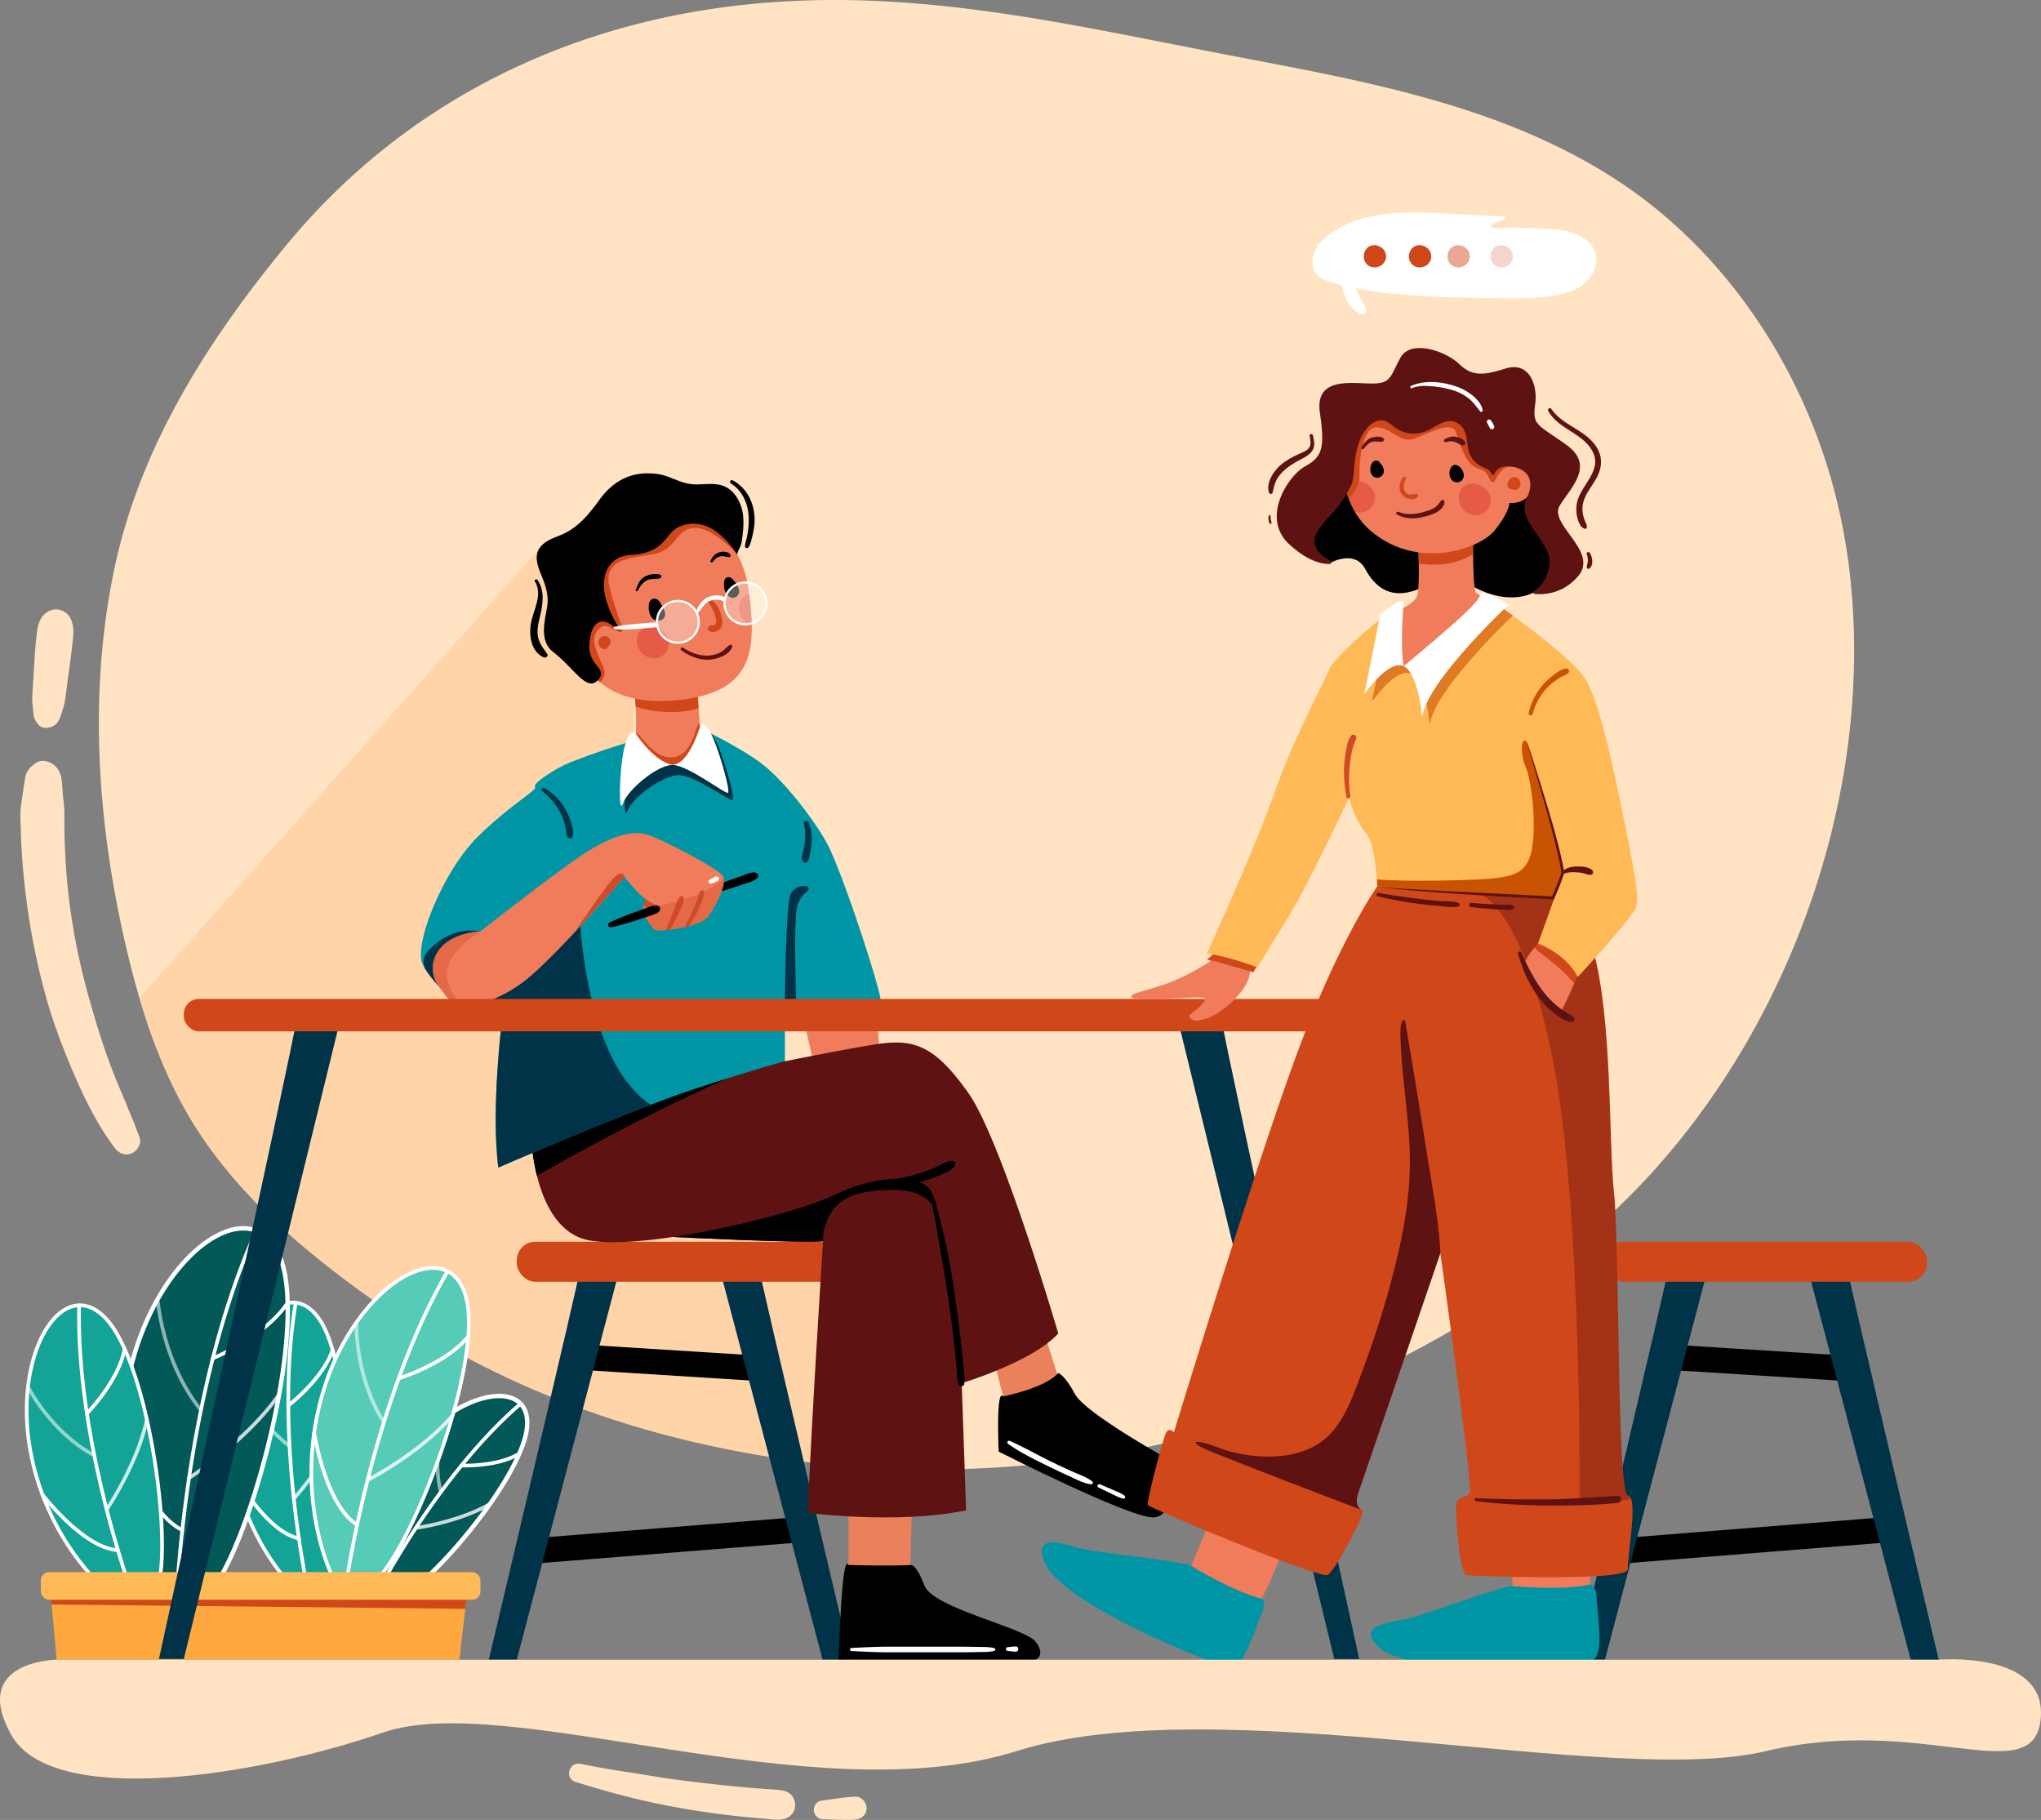 <svg xmlns="http://www.w3.org/2000/svg" viewBox="0 0 2804.06 2500"><rect x="0" y="0" width="2804.06" height="2500" fill="#808080" stroke="none"/><defs><style>.cls-1{fill:#ffe3c2;}.cls-2{opacity:0.5;}.cls-3{fill:#ffc68d;}.cls-4{fill:#13a497;}.cls-5{fill:#fff;}.cls-6{opacity:0.55;}.cls-7{opacity:0.79;}.cls-8{fill:#035958;}.cls-9{fill:#56cbb8;}.cls-10{fill:#ffa840;}.cls-11{fill:#d04719;}.cls-12{fill:#ffb957;}.cls-13{fill:#f17c5b;}.cls-14{fill:#003347;}.cls-15{fill:#eb815a;}.cls-16{fill:#5e1212;}.cls-17{fill:#0095a4;}.cls-18{opacity:0.39;}.cls-19{fill:#cf4a27;}.cls-20{opacity:0.34;}.cls-21{fill:#ce1b1b;}.cls-22{opacity:0.36;}.cls-23{opacity:0.61;}.cls-24{fill:#ca5303;}.cls-25{opacity:0.47;}.cls-26{opacity:0.23;}</style></defs><g id="Layer_2" data-name="Layer 2"><g id="_01" data-name="01"><path class="cls-1" d="M2170.87,1704.93c-271.89,223.15-624.32,331.39-973.29,311.3a1420.55,1420.55,0,0,1-148.78-16.43C840.89,1965.61,652.53,1890.44,483,1764.66c-84.43-62.63-164.35-134.34-219.13-224.08-32.16-52.72-54.9-110.43-72.37-169.8-7.33-24.88-13.73-50-19.51-75.27C133.77,1129,121.66,953.32,156.33,785.1c34.82-169,127.13-314.57,235.5-446.5,167.4-203.8,401.94-315,664.29-335.19C1272.81-13.32,1475,34.84,1685.6,75.26c181.54,34.83,369.08,66.65,528.26,167.4,157.16,99.48,266.38,266.4,309.92,446a805.4,805.4,0,0,1,16.2,87.82C2583.09,1113.84,2433.83,1489.11,2170.87,1704.93Z"/><g class="cls-2"><path class="cls-3" d="M1197.58,2016.23a1420.55,1420.55,0,0,1-148.78-16.43C840.89,1965.61,652.53,1890.44,483,1764.66c-84.43-62.63-164.35-134.34-219.13-224.08-32.16-52.72-54.9-110.43-72.37-169.8L740.29,754.42S782,777,837.42,806.51s23.92,339.31,26.92,509,101,210.75,290.18,288.33,42,325,37.14,337.85C1190.47,1944.89,1195.07,1974.42,1197.58,2016.23Z"/></g><path class="cls-1" d="M191.65,1562.16c-3.48-9-6.67-18.15-10.52-27-.76-1.76-1.51-3.53-2.27-5.29h0c-.35-.83-.7-1.67-1-2.5q-2.53-6.11-5-12.23-3.09-7.77-6.43-15.43-1.14-2.62-2.27-5.27l-.43-1-.42-1q-4.91-11.85-9.53-23.81c-12.19-31.77-22-64.16-31.26-96.87A929.61,929.61,0,0,1,100,1271.3q-2-12.24-3.75-24.52c-.13-.88-.23-1.8-.36-2.7-.16-1.24-.32-2.48-.47-3.72q-.83-6.61-1.55-13.24-2.79-25.56-4.16-51.26-1.52-28.54-1.24-57.15c.09-9.55-1.37-19.08-2.18-28.59-.41-4.76-.75-9.53-1.11-14.29-.71-9.5-2.85-18-10.33-24.43-6.85-5.84-17.4-8.71-25.56-3.3-6.74,4.47-12.16,10-14.22,18.12-1.07,4.18-1.49,8.64-2.16,12.9-1.63,10.31-3.14,20.65-4.39,31-1.06,8.74-.32,17.89-.09,26.68q.33,12.87,1,25.72a994.44,994.44,0,0,0,12.13,109.14,931.24,931.24,0,0,0,22.39,100.39c9.86,35,22.91,68.88,37.21,102.24,15.44,36,32.7,70.86,56.24,102.31,5.66,7.56,14.15,11.58,23.41,7.67C188.68,1581,195,1570.91,191.65,1562.16Z"/><path class="cls-1" d="M87.21,839.65c-9.15-4.78-19.34-2.61-26.6,4.39-5.77,5.57-8.56,14.56-9.62,22.41-2.62,19.55-3.52,39.29-4.75,59q-1,15.51-1.94,31c-.34,5.41.32,10.65.86,16,.38,3.82.57,7.72,1.32,11.49.87,4.45,3.27,7.66,6,11.17,5.92,7.6,17.69,5.32,23.93,0,4.86-4.14,6.6-10.34,8.43-16.24,1.34-4.35,3-8.73,3.85-13.22,1.76-9.41,2.63-19.09,3.94-28.58,2.8-20.26,5.74-40.49,7.78-60.85C101.73,863.05,100.41,846.55,87.21,839.65Z"/><path class="cls-4" d="M399.92,2177.27s-80-78.39-83.94-210.64,78.39-224.1,124.32-152,42,309.63,12.67,357.93S399.92,2177.27,399.92,2177.27Z"/><path class="cls-5" d="M424.56,2197.79h-.48c-14.86-.34-24.67-16.38-26.17-19-2.51-2.51-21.23-21.78-40.65-56a338.38,338.38,0,0,1-43.78-156.07c-1.28-42.77,6.52-84.89,22-118.62,14.41-31.46,34.36-53.1,54.72-59.37,19.74-6.08,38.29,2.63,52.25,24.53,20.62,32.35,33.68,103.07,34.94,189.18,1.15,78.69-7.79,147.56-22.24,171.39C445.46,2189.73,435.18,2197.79,424.56,2197.79Zm-22.45-21.72c.09.17,9.16,16.44,22.1,16.72,8.88.2,17.83-7.06,26.62-21.57,13.79-22.73,22.64-92.11,21.52-168.72-1.25-85.22-14-155-34.16-186.56-12.82-20.11-28.91-27.88-46.55-22.44-19,5.85-37.84,26.51-51.65,56.67-15.13,33-22.77,74.38-21.51,116.39a333.4,333.4,0,0,0,43,153.59c20.09,35.46,40,55.14,40.16,55.34l.26.26Z"/><path class="cls-5" d="M426.05,2202a2.52,2.52,0,0,1-2.44-1.95c-.13-.56-13-56.92-21.77-135.32-8.12-72.4-14.37-179,2-275.54a2.5,2.5,0,1,1,4.93.83c-16.28,96-10.06,202-2,274.08,8.77,78.14,21.56,134.28,21.68,134.84a2.5,2.5,0,0,1-1.87,3A2.77,2.77,0,0,1,426.05,2202Z"/><g class="cls-6"><path class="cls-5" d="M396,1987.6a2.5,2.5,0,0,1-1.52-.52C345,1949.22,324,1890,323.78,1889.39a2.5,2.5,0,0,1,4.72-1.64c.2.58,20.72,58.44,69.05,95.36a2.5,2.5,0,0,1-1.52,4.49Z"/></g><path class="cls-5" d="M396.06,1933.31a2.5,2.5,0,0,1-1.52-4.49c.47-.36,47.1-36.2,60-75.3a2.5,2.5,0,0,1,4.75,1.57c-7,21.27-23.46,41.28-36,54.32a249.35,249.35,0,0,1-25.73,23.39A2.52,2.52,0,0,1,396.06,1933.31Z"/><g class="cls-7"><path class="cls-5" d="M403.69,2061.1a2.46,2.46,0,0,1-1.69-.66,2.5,2.5,0,0,1-.15-3.53c.48-.52,47.89-52.51,68.27-107.82a2.5,2.5,0,0,1,4.69,1.73c-20.73,56.25-68.8,109-69.28,109.48A2.51,2.51,0,0,1,403.69,2061.1Z"/></g><path class="cls-5" d="M410.64,2115.74a2.73,2.73,0,0,1-.5,0c-18.94-3.84-39.69-19.72-61.67-47.22a329.5,329.5,0,0,1-27.26-40,2.5,2.5,0,1,1,4.36-2.43c.43.76,42.95,76.08,85.56,84.71a2.5,2.5,0,0,1-.49,4.95Z"/><path class="cls-8" d="M215.57,2179.4s-76-126-37.3-294.73,174.23-257.62,208.94-151.05-49,406.07-102.39,457.46S215.57,2179.4,215.57,2179.4Z"/><path class="cls-5" d="M247.38,2214.25a28.09,28.09,0,0,1-7.71-1.07c-18.76-5.37-25.9-29-26.89-32.61-2.21-3.79-20-35.16-33.28-84.47-13-48.3-24.31-124.32-4.15-212.11,12.5-54.46,36.35-105.11,67.14-142.62,28.68-34.95,61.17-55.71,89.13-57,27.15-1.21,47.91,15.93,58.44,48.28,15.57,47.8,8.81,141.65-18.1,251.07-24.58,100-58.76,184.17-85.06,209.48C272.4,2207.21,259.14,2214.25,247.38,2214.25Zm-28.9-35.58c.1.38,6.32,24,22.86,28.75,11.36,3.24,25.29-3,41.4-18.5,25.15-24.21,59.44-109.17,83.4-206.59,26.64-108.38,33.46-201,18.22-247.78-9.77-30-27.91-45.25-52.47-44.15-26.26,1.17-57.16,21.14-84.77,54.77-30.21,36.81-53.62,86.59-65.92,140.17-19.86,86.48-8.77,161.38,4,209,13.88,51.63,32.72,83.21,32.91,83.52l.23.38Z"/><path class="cls-5" d="M241.56,2218.69h-.07a2.5,2.5,0,0,1-2.43-2.57c0-.75,2.31-76.36,17.05-178.54,13.61-94.34,40.93-231.29,93.77-348a2.5,2.5,0,0,1,4.55,2.07c-52.59,116.18-79.8,252.62-93.36,346.62-14.7,101.91-17,177.29-17,178A2.5,2.5,0,0,1,241.56,2218.69Z"/><g class="cls-6"><path class="cls-5" d="M274.27,1937.25a2.53,2.53,0,0,1-2-1c-50.52-64.29-57.63-146.07-57.7-146.89a2.5,2.5,0,1,1,5-.4c.07.8,7.09,81.12,56.65,144.2a2.49,2.49,0,0,1-.42,3.51A2.46,2.46,0,0,1,274.27,1937.25Z"/></g><path class="cls-5" d="M292.28,1868.52a2.5,2.5,0,0,1-.95-4.82c.72-.29,72.28-30.21,101.83-75.62a2.5,2.5,0,0,1,4.19,2.73c-8.79,13.51-27,34.28-63.66,56.54a332.21,332.21,0,0,1-40.46,21A2.44,2.44,0,0,1,292.28,1868.52Z"/><g class="cls-7"><path class="cls-5" d="M259.7,2032.89a2.5,2.5,0,0,1-1.35-4.61c.78-.5,78.6-50.59,123-114a2.5,2.5,0,0,1,4.1,2.87c-45,64.19-123.63,114.8-124.42,115.31A2.54,2.54,0,0,1,259.7,2032.89Z"/></g><path class="cls-5" d="M250.45,2104.39a2.48,2.48,0,0,1-1.09-.25c-22.72-11.1-43.8-38-62.65-80a432.28,432.28,0,0,1-21.49-59.57,2.5,2.5,0,0,1,4.83-1.27c.3,1.11,29.68,111,81.5,136.32a2.5,2.5,0,0,1-1.1,4.75Z"/><path class="cls-8" d="M506.06,2172.9s-10.09-92.75,57.29-179.46,169-101.6,160.51-31-136.68,220.43-181.1,235.72S506.06,2172.9,506.06,2172.9Z"/><path class="cls-5" d="M525.28,2204.57c-6.23,0-11.28-1.66-15.11-5-9.6-8.32-7.61-23.88-7.14-26.81-.32-3.43-2.09-25.67,3.45-57.62A280.36,280.36,0,0,1,561,1991.6c21.84-28.11,49.23-51,77.11-64.4,26.11-12.57,50.67-15.84,67.37-9,16.43,6.76,24,22.57,21.38,44.53-3.84,31.84-32.9,84.21-77.72,140.1-41,51.08-83.32,90.5-105.38,98.1Q533.26,2204.56,525.28,2204.57ZM509,2173.46c0,.15-2.69,14.88,5.11,21.61,5.35,4.62,14.65,4.69,27.66.22,20.76-7.15,63-46.7,102.66-96.18,44.15-55.05,72.73-106.3,76.44-137.07,2.33-19.31-3.79-32.54-17.71-38.26-15.12-6.22-37.9-3-62.48,8.82-27.06,13-53.69,35.29-75,62.68a274.31,274.31,0,0,0-53.33,120.92c-5.76,33.23-3.37,56.15-3.35,56.38l0,.44Z"/><path class="cls-5" d="M511.17,2203.51a2.45,2.45,0,0,1-1.11-.27,2.49,2.49,0,0,1-1.12-3.35c.21-.43,21.75-43.35,57.55-98.21,33.07-50.67,85.42-122.21,147.08-175.3a2.5,2.5,0,0,1,3.26,3.79c-61.2,52.69-113.23,123.8-146.11,174.18-35.66,54.64-57.1,97.35-57.31,97.77A2.5,2.5,0,0,1,511.17,2203.51Z"/><g class="cls-6"><path class="cls-5" d="M605.17,2050.39a2.49,2.49,0,0,1-2.43-1.93c-11.94-50.73,5.91-99.92,6.09-100.41a2.5,2.5,0,1,1,4.69,1.74c-.18.47-17.5,48.3-5.91,97.53a2.52,2.52,0,0,1-1.86,3A2.93,2.93,0,0,1,605.17,2050.39Z"/></g><path class="cls-5" d="M638.82,2015.76c-3,0-4.84-.08-5-.09a2.5,2.5,0,0,1,.21-5c.5,0,49.37,1.92,78.25-16.15a2.5,2.5,0,0,1,2.65,4.24c-12.72,8-30.25,13.22-52.1,15.64A221.86,221.86,0,0,1,638.82,2015.76Z"/><g class="cls-7"><path class="cls-5" d="M571.24,2101.5a2.5,2.5,0,0,1-.33-5c.58-.08,58.55-8.08,100.85-32.56a2.5,2.5,0,0,1,2.51,4.33c-43.18,25-102.11,33.11-102.7,33.18A1.84,1.84,0,0,1,571.24,2101.5Z"/></g><path class="cls-5" d="M546.82,2140.15a2.51,2.51,0,0,1-1.94-.93c-10.24-12.62-15.24-33.92-14.86-63.32a276.36,276.36,0,0,1,3.57-40.15,2.5,2.5,0,0,1,4.92.89c-.13.71-12.52,71.36,10.25,99.43a2.5,2.5,0,0,1-1.94,4.08Z"/><path class="cls-4" d="M160.49,2197.67s-95.06-69.56-119.1-206.62,47.86-245.09,106.52-177,90.32,316,67.1,370.67S160.49,2197.67,160.49,2197.67Z"/><path class="cls-5" d="M186.07,2215.42c-14.27,0-25.56-13.67-27.35-16-2.85-2.15-25.66-19.83-50.74-52.17a355.89,355.89,0,0,1-69.05-155.81c-7.77-44.3-6-89.31,5-126.73,10.25-34.88,27.72-60.38,47.95-70,19.57-9.27,40.14-3,57.92,17.64C176.12,1843,200.36,1914.6,214.63,2004c13.05,81.72,14.12,154.73,2.68,181.69-7.75,18.24-17.37,28.19-28.58,29.55A21.94,21.94,0,0,1,186.07,2215.42Zm-23.57-19.25c.19.25,12.09,15.78,25.64,14.12,9.31-1.14,17.57-10.07,24.57-26.54,10.93-25.75,9.7-99.34-3-178.94-14.14-88.54-37.95-159.25-63.68-189.12-16.42-19.06-34.4-24.72-52-16.38-18.94,9-35.45,33.34-45.3,66.85-10.77,36.7-12.5,80.89-4.86,124.46a350.71,350.71,0,0,0,68,153.45c26.26,33.91,49.92,51.41,50.15,51.58l.3.22Z"/><path class="cls-5" d="M191,2219.31a2.5,2.5,0,0,1-2.34-1.59c-.21-.57-22.07-57.3-43-137.58C126.31,2006,103.76,1896,106.26,1793.05a2.5,2.5,0,1,1,5,.12c-2.49,102.37,20,211.84,39.23,285.64,20.89,80,42.66,136.54,42.88,137.1a2.49,2.49,0,0,1-1.43,3.23A2.39,2.39,0,0,1,191,2219.31Z"/><g class="cls-6"><path class="cls-5" d="M127.5,2000.71a2.41,2.41,0,0,1-1.21-.32c-57.25-31.93-88-90.39-88.29-91a2.5,2.5,0,1,1,4.44-2.3c.29.57,30.38,57.74,86.28,88.91a2.5,2.5,0,0,1-1.22,4.69Z"/></g><path class="cls-5" d="M119.35,1944.19a2.49,2.49,0,0,1-1.78-4.25,260.52,260.52,0,0,0,22.8-27.68c10.76-15,24.42-37.58,28.36-59.81a2.5,2.5,0,0,1,4.92.87c-4.1,23.18-18.18,46.46-29.27,61.92a265.49,265.49,0,0,1-23.24,28.2A2.5,2.5,0,0,1,119.35,1944.19Z"/><g class="cls-7"><path class="cls-5" d="M146.55,2076.07a2.49,2.49,0,0,1-2.06-3.91c.41-.61,41.95-61.9,54.85-122.57a2.5,2.5,0,0,1,4.89,1C191.12,2012.29,149,2074.36,148.61,2075A2.47,2.47,0,0,1,146.55,2076.07Z"/></g><path class="cls-5" d="M162,2131.9h-.14c-20.27-1.13-44.23-14.54-71.23-39.83a346.65,346.65,0,0,1-34.38-37.47,2.5,2.5,0,1,1,4-3c.56.72,56.2,72.77,101.92,75.34a2.5,2.5,0,0,1-.14,5Z"/><path class="cls-9" d="M453.74,2158.75s-54.38-115.74-6-258.84,173.11-208.62,193.57-113.22S563,2134.75,512.41,2174.78,453.74,2158.75,453.74,2158.75Z"/><path class="cls-5" d="M480.68,2191.7a24.31,24.31,0,0,1-9.11-1.71c-15.69-6.24-19.72-27.34-20.25-30.52-1.53-3.4-14.1-32.13-21.19-76.08a386.08,386.08,0,0,1,15.27-184.28C461,1852.88,486.13,1811,516,1781.05c27.88-27.86,57.73-43,81.93-41.65,23.37,1.34,39.64,17.95,45.82,46.77,9.17,42.76-5,123.57-37.91,216.17-30.08,84.61-67,154.7-91.92,174.4C501.39,2186.7,490.24,2191.7,480.68,2191.7Zm-24.46-33.31c0,.33,3.32,21.44,17.21,27,9.54,3.79,22.13-.43,37.43-12.54,23.85-18.87,61-89.66,90.31-172.15,32.61-91.76,46.72-171.56,37.73-213.45-5.75-26.8-20-41.61-41.22-42.83-22.77-1.31-51.24,13.34-78.1,40.19-29.39,29.38-54.05,70.62-69.44,116.13a381,381,0,0,0-15.1,181.7c7.39,46,20.83,75,21,75.27l.16.34Z"/><path class="cls-5" d="M472.88,2195.38l-.32,0a2.51,2.51,0,0,1-2.16-2.81c.09-.65,8.78-66.05,30.57-153.45,20.12-80.69,55.86-197.19,111.81-294a2.5,2.5,0,1,1,4.33,2.5c-55.65,96.27-91.23,212.27-111.27,292.62-21.73,87.14-30.4,152.31-30.48,153A2.51,2.51,0,0,1,472.88,2195.38Z"/><g class="cls-6"><path class="cls-5" d="M526.09,1954a2.52,2.52,0,0,1-2.12-1.17c-37.9-60.15-36.76-131.79-36.75-132.51a2.5,2.5,0,0,1,5,.11c0,.71-1.09,70.89,36,129.73a2.51,2.51,0,0,1-2.11,3.84Z"/></g><path class="cls-5" d="M547.73,1896a2.5,2.5,0,0,1-.73-4.89c.65-.2,64.92-20,94.37-56.81a2.5,2.5,0,1,1,3.9,3.12c-8.8,11-26.35,27.5-60,43.7a289,289,0,0,1-36.8,14.77A2.57,2.57,0,0,1,547.73,1896Z"/><g class="cls-7"><path class="cls-5" d="M505,2035.75a2.5,2.5,0,0,1-1.14-4.72c.71-.37,72.21-37.17,116.1-88.3a2.5,2.5,0,0,1,3.79,3.25c-44.54,51.9-116.9,89.13-117.62,89.5A2.41,2.41,0,0,1,505,2035.75Z"/></g><path class="cls-5" d="M490.7,2097a2.55,2.55,0,0,1-1.32-.38c-18.67-11.6-34.5-36.8-47.05-74.9a378.09,378.09,0,0,1-13.25-53.55,2.5,2.5,0,0,1,4.94-.76c.15,1,15.7,98.68,58,125a2.5,2.5,0,0,1-1.32,4.63Z"/><path class="cls-10" d="M642.91,2178.54,639.26,2210l-8.11,69.91H77.79s-4.16-47.67-6.85-75.84c-1.09-11.22-1.93-19.35-2.19-20.13Z"/><path class="cls-11" d="M642.91,2178.54,639.26,2210l-568.32-5.93c-1.09-11.22-1.93-19.35-2.19-20.13Z"/><rect class="cls-12" x="56.09" y="2159.55" width="603.99" height="37.98" rx="11.35"/><polygon class="cls-13" points="1114.55 1446.47 1107.93 1416.77 1206.3 1416.77 1207.47 1434.8 1116.96 1456.84 1114.55 1446.47"/><rect x="794.49" y="1854.59" width="253.57" height="34.83" transform="translate(119.3 -54.13) rotate(3.6)"/><rect x="730.8" y="2098" width="383.79" height="34.83" transform="translate(-165.15 79.99) rotate(-4.56)"/><path class="cls-14" d="M796.66,1744.5c1.83.18-125.12,535.44-125.12,535.44H710l142.06-539.47Z"/><path class="cls-14" d="M1043.45,1744.5c-1.82.18,125.12,535.44,125.12,535.44h-38.46L988.05,1740.47Z"/><rect class="cls-11" x="710.01" y="1705.73" width="442.31" height="55.01" rx="25.59"/><rect x="2289.47" y="1854.59" width="253.57" height="34.83" transform="translate(122.25 -147.95) rotate(3.6)"/><rect x="2225.78" y="2098" width="383.79" height="34.83" transform="translate(-160.43 198.77) rotate(-4.56)"/><path class="cls-14" d="M2291.64,1744.5c1.82.18-125.12,535.44-125.12,535.44H2205L2347,1740.47Z"/><path class="cls-14" d="M2538.43,1744.5c-1.83.18,125.12,535.44,125.12,535.44h-38.47L2483,1740.47Z"/><rect class="cls-11" x="2204.98" y="1705.73" width="442.31" height="55.01" rx="25.59"/><polygon class="cls-15" points="1165.72 2061.07 1165.72 2189.15 1249.87 2189.15 1253.59 2033.51 1165.72 2061.07"/><path class="cls-15" d="M1363.81,1862.24c.74,2.23,26.06,102,26.06,102l72.23-46.92-32.85-102.76Z"/><path class="cls-16" d="M1327.32,2074.73c-94.58,19.62-217.45,3.46-217.45,3.46,3.72-105,20.85-373.08,20.85-373.08h-.07c-29.22,3-206.19-5.91-206.19-5.91s57.33-49.21,83.39-76.76c16-17,92.55-48.92,160.09-69.37,42.12-12.78,80.75-21.08,99-18.49,47.67,6.69,45.44,48.39,46.92,125.77S1327.32,2074.73,1327.32,2074.73Z"/><path d="M1286.45,1665.9c-8.83-26.54-41-38.24-99.88-27.81s-55.85,67-55.85,67h-.07c-29.22,3-206.19-5.91-206.19-5.91s57.33-49.21,83.39-76.76c16-17,92.55-48.92,160.09-69.37,54.78,2.71,100.18,24.44,118.51,44.79C1319.32,1634.37,1295.3,1692.46,1286.45,1665.9Z"/><path class="cls-16" d="M1453.91,1831.71c-35.74,39.47-133.29,68.5-133.29,68.5s-29-244.25-43.2-265.84-73-20.85-131.8,7.44S882,1718.52,808.28,1703.63c-42-8.5-61.56-52.36-70.58-88.48a270.62,270.62,0,0,1-7.61-50s165.7-111.64,241-138.68c9.47-3.39,17.5-5.46,23.6-5.79,54.57-3,83.66,37.23,83.66,37.23s68.79-14.15,123.16-23.08,82.66,1.48,128.65,66.28S1453.91,1831.71,1453.91,1831.71Z"/><path d="M1000.28,1481.09c-111.55,48.38-231.63,116.28-262.58,134.06a270.62,270.62,0,0,1-7.61-50s165.7-111.64,241-138.68C1022.09,1439.49,1046.11,1461.21,1000.28,1481.09Z"/><path class="cls-17" d="M1078.31,1352.84v105s-27.26,6.7-117.38,35.75c-19,6.1-42.17,14.52-67,24-93.2,35.59-209.26,86.2-209.26,86.2-10.43-80.42,5.21-204,5.21-204,.67-6.61,9.55-12.28,24.2-17.18,22-7.33,57.13-12.86,97-17C925.1,1353.64,1078.31,1352.84,1078.31,1352.84Z"/><path class="cls-13" d="M965.26,1036.72a62.48,62.48,0,0,1-32.71,31.62c-24.35,10.18-79.58-11.26-66.13-31.62,3-4.52,4.88-11.48,6-19.55h0l1-9.33a292.94,292.94,0,0,0-.19-37.44c-.83-13.47-2.07-23.42-2.07-23.42s92-47.25,88-26.53c-1.67,8.61-.89,30.16.6,52.4.47,7.11,1,14.28,1.58,21.13l.05.64c.58,7,1.17,13.71,1.72,19.58l.11,1.19C964.33,1028.06,965.26,1036.72,965.26,1036.72Z"/><path class="cls-11" d="M963.15,1015.38c-.3.91-.59,1.79-.88,2.65a63.54,63.54,0,0,1-8.32,16.61c-6.26,8.76-17,17.86-27.93,19.48-13,1.93-25.47-5.11-35.27-13-7.61-6.15-15-14.42-18.31-23.92h0l1-9.33a2.91,2.91,0,0,1,3.49.84c12.41,13.62,26.19,33.35,47.26,31.62,9.91-.8,17.08-6.7,22.26-15.08a91.31,91.31,0,0,0,7.25-15.28c1.78-4.66,2.76-9.71,5.22-14.07a3.87,3.87,0,0,1,2.39-1.89l.05.64,1.72,19.58Z"/><path class="cls-11" d="M959.69,972.84c-11.27,3.78-27.3,6.12-47.26,5-18.29-1-30.93-4.26-39.22-7.46-.83-13.47-2.07-23.42-2.07-23.42s92-47.25,88-26.53C957.42,929.05,958.2,950.6,959.69,972.84Z"/><path class="cls-17" d="M1210.2,1376.52c-.46,3.79-55.79,6-131.89,7-78,1.08-177.82,1-262.73.32-37.89-.3-72.82-.72-101.5-1.22-40.23-.68-68.19-1.5-74.91-2.32a7.6,7.6,0,0,1-1-.14c-10.2-2-24.37-13.66-36.3-26.55a159.89,159.89,0,0,1-17.46-22.29l0,0c-2.9-4.62-4.82-8.64-5.37-11.48-6.66-34.51,33.7-127.52,77.32-170.41s82.13-64.33,78.86-68.32,15.63-17.08,34.89-27.63,92.31-34.15,95.94-34.52c2-.19,31.28,34.51,57.78,31.91,22.4-2.19,42.25-41.25,47.24-46.08,0,0,51.25,24.93,77.77,46.08s64.69,67.66,86.14,105.46S1211.65,1364.53,1210.2,1376.52Z"/><path class="cls-14" d="M879.86,1017.46s14.87,33.62,41.67,33.5c28.86-.13,46.57-42.54,46.57-42.54s3.24-11.63,13.78,6.54,28.71,82.13,24.71,84-52.87-34.19-73.94-34.19-63.79,30.19-70.34,48.73S857.23,1064,864.5,1036,879.86,1017.46,879.86,1017.46Z"/><path class="cls-13" d="M944.64,960c-55.22,8.6-95.16-1.42-120.14-22.73C808.8,923.9,799,906.05,795,885.58c-10.32-53.06,5.16-127.5,52.32-151.82s108.34-21.37,108.34-21.37c1.66.55,36,10.32,57.52,49.81,7,12.9,12.72,29,15.44,48.95.24,1.74.48,3.47.69,5.19a381.82,381.82,0,0,1,3.48,42.09C1033.81,913,1015.69,949,944.64,960Z"/><path class="cls-11" d="M1013.21,762.2h0s-33.1-38-59-36.93-24.92,29.58-55,35.62-71.37,5-61.81,45.62,25.28,65.57,13,61.47-19.81-16.19-31.07.44,13.94,47.7,11.24,58a28.66,28.66,0,0,1-6.07,10.91C808.8,923.9,799,906.05,795,885.58c-10.32-53.06,5.16-127.5,52.32-151.82s108.34-21.37,108.34-21.37C957.35,712.94,991.67,722.71,1013.21,762.2Z"/><path class="cls-14" d="M893.93,1517.64c-93.2,35.59-209.26,86.2-209.26,86.2-10.43-80.42,5.21-204,5.21-204,.67-6.61,9.55-12.28,24.2-17.18-40.23-.68-68.19-1.5-74.91-2.32,10.83-27.11,23.18-48.46,36.73-58.09,32.17-22.87,118.7-105.06,118.7-105.06s-.55,72.56,16.51,148.42q2.05,9.12,4.47,18.27C829.82,1437.92,853.75,1490.87,893.93,1517.64Z"/><path class="cls-5" d="M873.42,1007.61s20.25,32.39,45.32,41.84,42.92-50.88,42.92-50.88,3.24-11.63,13.78,6.54,28.71,82.13,24.71,83.95-55.24-38.23-76.32-38.23-61.42,34.23-68,52.77-5.09-49.43,2.18-77.41S873.42,1007.61,873.42,1007.61Z"/><path d="M1013.2,762.2c-1.34-2,3.76-10.69,4.47-12.82,1.49-4.45,2-9.34,2.53-14,1.34-10.84,1.95-21.9-.14-32.7-3-15.35-12.48-30.4-27.25-35.57-13.83-4.84-29.14-.3-43.69-2.12-10.5-1.32-20.15-5.89-29.94-9.63-10.38-4-19.25-5.19-30.2-5.15-27.69.09-49.24,14-65.06,35.88-14.63,20.26-30.31,39.68-54.08,49.11-10.68,4.23-23.52,8.69-29.55,19.28-6.71,11.81-.39,26,4.18,37.39,5.23,13,9.77,26.65,7.39,40.85-3.5,20.88-11.51,47.93,8.53,63.23,28,21.37,45.23,55,60.94,38.53s-14.51-18.64-11.56-51.06S827.62,849.6,840,858.31c23.28,16.4,4.83,3.21-6.22-30.69s.39-63,32.08-65.21,41.21-11.7,54.47-28.65,39.69-18.45,58.51-6.91C992.58,735.28,1004.36,748.81,1013.2,762.2Z"/><path class="cls-14" d="M601.89,1353.6a159.89,159.89,0,0,1-17.46-22.29l0,0c-.37-.68-7.17-13.77,4.22-25.41,11.71-12,33.88-32.38,71.48-26.41C660.11,1279.46,579.27,1297,601.89,1353.6Z"/><path d="M974.47,1228.23a298.61,298.61,0,0,0,34.24-9.44l16-5.27c5.21-1.73,11.72-3.28,15.61-7.31,2.94-3,.52-7.12-3.15-7.61-5.4-.72-11.49,2.22-16.49,4l-16.76,6a298.84,298.84,0,0,0-32,13.48c-3.54,1.78-1,6.8,2.56,6.09Z"/><path class="cls-13" d="M973.71,1258c-11.46,16.68-66.51,20.67-71.24,20.18s-11.21-10.22-16.94-20.43c-5.46-9.74,1.76-21.06,2.44-22.09a.34.34,0,0,1,0-.08c-12.7-8-29.88-31.13-29.88-31.13s-87.68,101.87-132.27,139c-26.69,22.22-55.62,33.64-76.24,37.51l-2.8.5h-.06c-12.35,2-21.3,1.08-24.26-1.89-8-8-20.62-26-20.62-26-7.23-9.88-14-33,5.17-53.22s53.05-20.92,53.05-20.92,113.33-89.17,149.21-111.09,60.52-27.15,78.95-22.17,98.64,46.83,104.86,57a10,10,0,0,1,1.25,3.41C996.66,1218.71,984.07,1243,973.71,1258Z"/><g class="cls-18"><path class="cls-19" d="M646.77,1381.48c-12.35,2-21.3,1.08-24.26-1.89-8-8-20.62-26-20.62-26-7.23-9.88-14-33,5.17-53.22s53.05-20.92,53.05-20.92-57.64,32.7-44.47,70.71C625.83,1379.59,640.61,1381.93,646.77,1381.48Z"/></g><path class="cls-19" d="M888,1235.62s9.75,7.67,16,7.92,2.5,12.5-2.25,11.5-17.31-11.59-17.31-11.59S885.27,1237.7,888,1235.62Z"/><g class="cls-18"><path class="cls-19" d="M973.71,1258c-11.46,16.68-66.51,20.67-71.24,20.18s-11.21-10.22-16.94-20.43c-5.46-9.74,1.76-21.06,2.44-22.09a.34.34,0,0,1,0-.08s11,7.58,17.85,8.51c0,0,32.39-5.84,61.14-19.33,13.47-6.33,22-12.93,27.37-18.15C996.66,1218.71,984.07,1243,973.71,1258Z"/></g><path class="cls-19" d="M858.14,1204.49s-2.92-11.8-15.69,2.16-54.32,75.67-54.32,75.67Z"/><path class="cls-14" d="M1109.93,1217.7s-15.37-4.06-23.21,9.58-8.41,155.26-8.41,155.26l15.81,1.8s-4.78-125.84,1.89-141.89,11.6-16,13.92-18.66S1109.93,1217.7,1109.93,1217.7Z"/><path class="cls-11" d="M838.67,879.59a8.59,8.59,0,0,0-7.65-5.94,7.65,7.65,0,0,0-1.66.13,3.65,3.65,0,0,0-1.94.61,9.22,9.22,0,0,0-4.23,4,8.9,8.9,0,0,0,.56,9.38c2.22,3.14,6.2,5.12,9.85,3.21a3.27,3.27,0,0,0,1.83-2.72A7.58,7.58,0,0,0,838.67,879.59Z"/><path d="M894,826.88c-5,5-2.4,16.88,1.69,21.77,5.73,6.85,18.41,4.61,18.07-5.57-.13-3.94-2.28-7.46-4.21-10.78s-4-7.75-7.54-9.28c-10.21-4.41-14.84,12.83-6.22,16.8a5.28,5.28,0,0,0,6.07-.78c2.73-2.28,2.13-4.84,2.86-7.85L903,834.13l.48-.45L897,835.4l.67.17-2.95-1.72a34.15,34.15,0,0,1,3.38,5.84c.56,1,1.06,2.84,1.87,3.68,1.3,1.34,6.64-1.54,5.82-3.74-.72-1.93-1.94-3.52-2.52-5.6-.71-2.58-1-5.34-3.16-7.15-1.79-1.47-4.34-1.8-6.1,0Z"/><path d="M996.21,798.86c-2.31,5.07-1.67,10.4.9,15.26s8.3,9.14,13.82,6,5.19-9.41,2.94-14.4c-1.88-4.17-5.25-7.74-8.34-11.07-2.45-2.64-8.07-2.36-9.64,1.25-3.53,8.11.68,17,7.65,21.77,5.41,3.73,11.83-3.49,8.74-8.74-2.08-3.52-4.85-5.63-4.95-9.94l-10.48,4.34a27.74,27.74,0,0,1,3.82,4.15,10.94,10.94,0,0,1,1.16,2.19,8.73,8.73,0,0,0,.28,1q.38,2.79,1-1.86l3.06-1.78-.69.17h3.76c-1.07-.26-.93-.05.41.62-.1.38-.28.15-.56-.69-.23-.59-.7-1.18-1-1.75-1-2.11-1.68-4.36-2.59-6.51-1.53-3.6-7.73-3.46-9.32,0Z"/><path d="M876.27,811.41c2.64-5.39,7-11.57,12.52-14.22,5.82-2.78,12.12-1.05,18-2.91a2.55,2.55,0,0,0,0-4.88c-6.29-2.15-15.6-.28-21.3,2.91-7.07,4-8.88,10.6-11.89,17.54-.78,1.78,1.78,3.38,2.67,1.56Z"/><path d="M979.31,771.84c2.52-3.71,6.4-6.87,10.91-7.7,4.14-.77,7.48,1.16,11.47,1.25a2.13,2.13,0,0,0,1.83-3.17c-3-4.94-10.55-5.07-15.5-3.42-5.81,1.93-9.54,6.19-11.79,11.74-.76,1.87,2.08,2.79,3.08,1.3Z"/><path class="cls-11" d="M972.86,826.86c4,6.69,8.2,12.09,9.92,19.95.61,2.79,2.33,8.89.06,11.2-1.29,1.3-3.82.67-5.38,1a7.32,7.32,0,0,0-4.07,2.1,3.37,3.37,0,0,0,0,4.71c3.7,3.72,10.39,2.4,14.37-.47,4.58-3.3,4.93-8.2,4.34-13.41-1.17-10.29-6.52-22.93-15.58-28.7-2.28-1.44-5,1.41-3.66,3.66Z"/><path class="cls-16" d="M936.07,893.38c11.48,8.17,25.64,14.08,40,12.65,10.22-1,26.4-6.5,29.94-17.47.61-1.88-1.76-3.8-3.44-2.65-4.46,3-7.58,7.33-12.45,10a39.13,39.13,0,0,1-16.27,4.58c-12.88.79-25-3.83-35.6-10.8-2.34-1.54-4.4,2.14-2.17,3.72Z"/><g class="cls-20"><path class="cls-21" d="M918.37,878.14c-2.57-8.78-11-14.53-19.58-16.51-10.55-2.43-21.1,2.68-23.4,13.78a24.92,24.92,0,0,0,10.45,25.26c8.33,5.66,20.36,4.72,27.41-2.58a22.25,22.25,0,0,0,5.12-20Z"/></g><g class="cls-20"><path class="cls-21" d="M1032.82,858.43a21.1,21.1,0,0,1-6.6-3,24.92,24.92,0,0,1-10.44-25.26,17.49,17.49,0,0,1,13.56-13.86A381.82,381.82,0,0,1,1032.82,858.43Z"/></g><path d="M734.88,798.73c11.13,18-1.85,38.6-5.31,56.9-3.17,16.73-.18,39.39,17.26,47.33,2.86,1.31,7.18-1.66,4.87-4.87-5-6.91-10.34-13.74-12.3-22.18-2.33-10,.43-20.55,2.75-30.34,3.77-15.87,6.5-34.77-3.79-48.88-1.49-2.05-4.87-.22-3.48,2Z"/><path d="M1004.2,664.24c12.68,7.48,20.52,21.51,23.23,35.72,1.6,8.37,1.47,17.08.67,25.54a107.86,107.86,0,0,1-2.19,13.5c-.85,3.79-2.42,7.57-2.36,11.48,0,2.74,3.35,3.26,4.8,1.3,2.62-3.54,3.52-8.53,4.64-12.74a120.74,120.74,0,0,0,3-14.84,72.69,72.69,0,0,0-1.49-27.75c-4-15.56-13.47-28.93-27.75-36.58-2.86-1.53-5.37,2.71-2.55,4.37Z"/><path class="cls-14" d="M745,1086.64a94.3,94.3,0,0,1,24,28.24,77.89,77.89,0,0,1,6.93,17.47,80.38,80.38,0,0,1,1.73,8.41c.47,3.08.34,6.3,2.1,8.94,1.45,2.18,5.23,2.73,6.56,0,2.73-5.65-.06-14-1.76-19.73a87.64,87.64,0,0,0-8-18.64,75.8,75.8,0,0,0-28.48-28.74c-2.45-1.37-5.48,2.15-3.12,4.05Z"/><path class="cls-14" d="M1104.63,1132.15c2.74,10.15,1.74,21.93,0,32.2-.69,4.06-6.88,21.33,2.07,20.35,4.13-.45,4.84-5.4,5.48-8.65,1-5,1.84-10,2.43-15a66.61,66.61,0,0,0-3.22-30.74c-1.46-4.24-8-2.55-6.78,1.87Z"/><path class="cls-19" d="M920.36,1276.82A157,157,0,0,0,932,1255.17c2.76-6.14,7.91-14.46,7.36-21.33a3,3,0,0,0-5-2.09c-5,5-6.66,14.06-9.26,20.49-3.08,7.59-6.25,15-9.06,22.74-1,2.65,3,4,4.37,1.84Z"/><path class="cls-19" d="M944.61,1273.51c6.34-6.53,10.6-15,14.35-23.18,1.85-4.06,3.48-8.22,5-12.42,1.41-4,3.51-8.51,3.05-12.81a2.42,2.42,0,0,0-4.46-1.2c-2.6,3.43-3.33,8.29-4.77,12.31-1.52,4.23-3.23,8.4-5,12.52-3.4,7.83-7.85,15.16-11,23.09-.66,1.67,1.76,2.86,2.89,1.69Z"/><path d="M839.68,1273.75a301.35,301.35,0,0,0,34.25-9.43l15.94-5.27c5.22-1.73,11.72-3.28,15.61-7.32,2.94-3,.52-7.11-3.15-7.6-5.4-.72-11.48,2.21-16.49,4-5.59,2-11.17,4-16.76,6a298.52,298.52,0,0,0-32,13.48c-3.54,1.77-1,6.8,2.56,6.08Z"/><path class="cls-5" d="M976.22,1213.75a21.57,21.57,0,0,0,6.34-2.09c2-.84,4.68-1.67,5.07-4.1a2.86,2.86,0,0,0-1.28-3.12c-2.46-1.13-4.31.17-6.47,1.36-1.89,1-4,1.84-5.62,3.23s-.38,4.93,2,4.72Z"/><path d="M1274.11,1635.23c4.35,7.55,6,15.9,7.63,24.35q2.48,12.93,4.66,25.89c2.88,17.37,6.19,34.67,9.08,52,5.84,35,11.17,70.11,15.12,105.41q1.64,14.64,3,29.33c.44,4.83.87,9.66,1.26,14.5s.35,9.89,1.79,14.56c1.1,3.56,7.29,4.28,8,0,1.27-8.22-.47-17.18-1.21-25.43q-1.19-13.26-2.62-26.52-2.91-27.09-6.73-54.06c-5-35.92-10.63-72.14-19.39-107.37q-3.5-14.06-7.1-28.09c-2.38-9.22-5-18.43-10.45-26.36-1.25-1.81-4.12-.21-3,1.75Z"/><path d="M1223,1628c16.22,1.42,32.66-1.61,48.19-6.29a198.67,198.67,0,0,0,22.91-8.63c6.7-3,15.19-6,18.08-13.19.76-1.91-.86-4.84-2.92-5.13-7.19-1-13.58,3.76-19.87,6.78a194.57,194.57,0,0,1-22.21,8.92c-14.71,5-29.94,7.8-45,11.28-3.71.86-2.55,6,.85,6.26Z"/><path d="M1165.72,2149.81s57,1.6,85.09,0c0,0,7.25-3.21,19.17,28.11s137.76,57.84,152.66,77.12,0,24.9,0,24.9H1152.32S1156,2130.53,1165.72,2149.81Z"/><path class="cls-5" d="M1169.91,2268c16.64.79,33.18,1.73,49.84,1.73h97.69q12,0,23.93-.27c8.14-.19,16.5.22,24.48-1.54a2.13,2.13,0,0,0,0-4.07c-7.67-1.69-15.66-1.33-23.49-1.51q-12.46-.3-24.92-.3h-97.69c-16.66,0-33.2.94-49.84,1.74a2.11,2.11,0,0,0,0,4.22Z"/><path class="cls-5" d="M1383.87,2267.72a108.55,108.55,0,0,0,11.65,1.12c4.58.14,4.59-7.26,0-7.12a108.55,108.55,0,0,0-11.65,1.12c-2.41.34-2.42,4.55,0,4.88Z"/><path d="M1378.17,1918.22s57.87-11.3,75.74-32.15c0,0,8.68,2.23,23,29s131.93,91.6,131.93,91.6,10,78-24.78,77.74-212-90.4-212-90.4S1368,1905.7,1378.17,1918.22Z"/><path class="cls-5" d="M1385.09,1983.53c17.51,12.37,37.38,21.92,56.58,31.34q14.1,6.92,28.41,13.4c8.91,4,19.23,9.63,29,10.76,1.92.22,3.13-2.72,1.63-3.92-7.49-6-18.06-9.47-26.79-13.38q-14.78-6.62-29.34-13.7c-19.1-9.29-37.65-20-57.07-28.63a2.39,2.39,0,0,0-2.41,4.13Z"/><path class="cls-5" d="M1509,2043.22c5.79,2.8,11.55,5.67,17.38,8.41,5.26,2.46,11,5.83,16.66,7,2.67.54,3.79-2.64,1.77-4.2-4.66-3.59-11.07-5.74-16.44-8.11-5.61-2.48-11.27-4.87-16.91-7.3-2.81-1.22-5.32,2.82-2.46,4.21Z"/><path class="cls-5" d="M931.3,884.42a30.21,30.21,0,1,1,30.2-30.21A30.24,30.24,0,0,1,931.3,884.42Zm0-57.41a27.21,27.21,0,1,0,27.2,27.2A27.23,27.23,0,0,0,931.3,827Z"/><path class="cls-5" d="M1024.06,859.14a30.21,30.21,0,1,1,30.21-30.21A30.24,30.24,0,0,1,1024.06,859.14Zm0-57.41a27.21,27.21,0,1,0,27.21,27.2A27.23,27.23,0,0,0,1024.06,801.73Z"/><g class="cls-22"><circle class="cls-5" cx="931.3" cy="854.21" r="28.7"/><circle class="cls-5" cx="1024.06" cy="828.93" r="28.7"/></g><path class="cls-5" d="M958.41,842.76c4.29-4.75,7.18-10.67,12.3-14.67,5.48-4.28,15.3-5.84,21.72-2.72,3.25,1.58,5.93-2.88,2.85-4.86-6.6-4.24-17.93-2.87-24.51.88-7.31,4.16-12.5,12.06-14.6,20.06a1.35,1.35,0,0,0,2.24,1.31Z"/><path class="cls-5" d="M844.84,864.24c18.3,1.4,36.77-.71,55-2.48,4.37-.43,4.43-7.3,0-6.89-18.52,1.71-37.3,2.48-55.49,6.1-1.95.38-1.33,3.14.44,3.27Z"/><path class="cls-14" d="M405.48,1409.65c2.73.29-187.11,869.27-187.11,869.27h34.15l214.42-875.81Z"/><path class="cls-14" d="M1680.22,1409.65c-2.74.29,187.1,869.27,187.1,869.27h-34.14l-214.42-875.81Z"/><rect class="cls-11" x="252.52" y="1372.2" width="1577.43" height="44.56" rx="20.72"/><path class="cls-13" d="M1663.59,2086l-44.83,107.61,94.9,39.6s51.56-90.42,49.32-118.07S1663.59,2086,1663.59,2086Z"/><path class="cls-17" d="M1636.53,2151s59.22,36.32,97,45.09c0,0,7.11,5,0,20s-24.64,76.22-42.58,74.73-231.63-86.38-255.47-143.92c-17.66-42.6,27.15-25.71,49.57-19.73S1625,2144.19,1636.53,2151Z"/><path class="cls-13" d="M2073.47,2099.74l7.16,116.36,102.65-6.27s6.44-103.88-7.75-127.72S2073.47,2099.74,2073.47,2099.74Z"/><path class="cls-17" d="M2077.79,2178.8s69.17,6.52,106.9-2.23c0,0,8.6,1.39,8.8,17.94s11.47,79.28-5.29,85.84-246,24.52-292.75-16.62c-34.62-30.47,13-35.05,35.8-39.56S2064.44,2177.79,2077.79,2178.8Z"/><path class="cls-13" d="M1717.1,1337.25a33.06,33.06,0,0,1-2.14,8.29c-7.65,19.74-33.21,44.24-55.38,52.8-25.41,9.81-25.85-3.56-25.85-3.56s32.1-23.64,18.27-24.52-92.29,4.9-97.19,0,16-8,45.92-18.29c19.32-6.63,39-17.48,50.55-24.32,6.29-3.72,10.13-6.25,10.13-6.25C1669.8,1308.28,1719.33,1316.75,1717.1,1337.25Z"/><path class="cls-11" d="M1733.1,1316.25c-.29,2.63-10,16.41-11.14,19.29-10.52-3.26-21.13-6-31.75-8.91-6.14-1.68-12.32-4.18-18.5-5.73-4.7-1.18-9.38-1-13.43-3.25,6.29-3.72,19.13-17.25,19.13-17.25C1685.8,1287.28,1735.33,1295.75,1733.1,1316.25Z"/><path d="M1829.22,772.43s32.15-17.15,46.07,8.63,33.51,39.7,63.94,31.45,38.67-30.42,87.65-5.15,79.68,6.68,79.68,6.68,30.67.54,35.83-28.85-19.6-102.62-19.6-120.66-24.23-60.33-59.81-71.16-230,24.23-246,68.06-35.58,73.22-26.3,85.6S1803.44,768.83,1829.22,772.43Z"/><path class="cls-13" d="M1921.18,947.61c-19.08-9.8-4.65-107.26-4.65-107.26s23.21-8.76,29.4-19.53c3.22-5.61,3.65-27.33,3.31-46.86-.3-18-1.25-34.15-1.25-34.15l75.8-8.25s-.18,13.61,0,29.8c.24,22.27,1.15,49.42,4.13,52.7,5.16,5.67,19.08,7.74,21.15,9.8S1940.26,957.41,1921.18,947.61Z"/><path class="cls-11" d="M2023.78,761.36c-12.59,7.13-28.07,13.14-43.58,14-14.87.86-24.63-.07-31-1.43-.3-18-1.25-34.15-1.25-34.15l75.8-8.25S2023.61,745.17,2023.78,761.36Z"/><path class="cls-11" d="M2236.39,2155.56c.79,17.44-210.8,9.52-221.1,8.23s-14.27-71.63-15.06-91.43,14.26-12.68,19-21.4-40.42-329.67-40.42-329.67l0,0c-1.64,4.82-107,313.1-112.5,328.83s0,22.17,5.51,24.56h0c5.55,2.37-37.25,82.41-47.55,88.76s-244.87-91.93-247.25-95.9,19-84,23.78-96.68,11.88-3.17,11.88-3.17S1718.11,1623,1777.55,1459s114.75-241.71,114.75-241.71,89.77-12.34,157.46-20.25h0c38-4.44,69-7.49,73.29-6.16,11.89,3.68,37.24,12.16,65,111.21s21.4,261.52,29.33,336.8,4,413.67,19,415.25c2,.2,3.41,1.79,4.44,4.45C2247.58,2076.18,2235.7,2140.41,2236.39,2155.56Z"/><g class="cls-18"><path class="cls-16" d="M2240.83,2058.58c-20.46,6.73-70.78,4.31-70.78,4.31s4-411.67-38.17-614.5-96.08-221.11-103.79-221.5c0,0,2.38-12.34,21.67-29.86h0c38-4.44,69-7.49,73.29-6.16,11.89,3.68,37.24,12.16,65,111.21s21.4,261.52,29.33,336.8,4,413.67,19,415.25C2238.35,2054.33,2239.8,2055.92,2240.83,2058.58Z"/></g><path class="cls-13" d="M2108.87,656.27c-3.09,39.2-35.07,34.55-35.07,34.55s-.51,13.93-21.13,38.67-105.2,54.14-169.13,0a101.25,101.25,0,0,1-22-26.33,116.22,116.22,0,0,1-8.38-17.65,133.64,133.64,0,0,1-5.11-16.79c-7.28-30.89-4.3-63.65,2.1-87.14,4.57-16.72,10.86-28.74,16.4-32,6.16-3.67,16.88-6,28.58-7.44,24.55-3.06,53.41-2.35,53.41-2.35,4.12.86,13.31.34,24.79-.48,22.91-1.6,55-4.36,74.21.4C2076.38,546.82,2112,617.09,2108.87,656.27Z"/><g class="cls-20"><path class="cls-21" d="M1887.23,691.56a19.33,19.33,0,0,1-4,6.31c-5.56,5.76-14.22,7.56-21.73,5.29a116.22,116.22,0,0,1-8.38-17.65,133.64,133.64,0,0,1-5.11-16.79c4.32-6.52,12.55-9.2,20.75-7.31,8.6,2,17,7.73,19.59,16.51A18.92,18.92,0,0,1,1887.23,691.56Z"/></g><path class="cls-11" d="M2080.06,641.63s-10.42-3.06-17.73,5.54-9.26,18-13.24,14.48c-5-4.38-2.8-13.53-19-18.41s-23.34-30.67-29.46-48.67-36.93.54-57.22,7.85S1912.5,587.81,1891.8,587s-24.77,48.32-24,66.18c.59,12.92-9.23,26.06-14.71,32.33-13.38-35.31-10.58-76.12-3-103.93,13.67-15.74,30.57-27.66,40.87-36.4a42.72,42.72,0,0,1,4.11-3.08c18.28-12.08,47.22-11.74,78.2-2.83a244.85,244.85,0,0,1,50.49,21.33C2073.36,588.21,2080.06,641.63,2080.06,641.63Z"/><path class="cls-16" d="M1889.91,579a23.12,23.12,0,0,1,4.31-1.33c8-1.58,13.78,2.68,19.49,7.44a46.76,46.76,0,0,0,21.18,10c10.23,1.93,20.51-.55,29.61-5.36,6.22-3.29,12.15-7.22,18.78-9.6,16.63-6,29,5,31.61,21.27,1,6.31,1.19,12.8,3.08,18.91,3.4,11,11.72,18.34,22.07,22.67a25.54,25.54,0,0,1,4.25,2,12.85,12.85,0,0,1,4.68,5.8,2.33,2.33,0,0,0,4.33-.08,1.8,1.8,0,0,1,.08-.21c5.4-13.59,25.95-10.94,36.38-5.48,15.13,7.9,15.24,24.11,8.23,38-17.48,34.59,37.18,61.4,30.47,94.92-4.11,20.57-13.86,29.68-20.78,33.65a2.32,2.32,0,0,0,1,4.32c13.13,1.16,38.95-.31,59.54-24.57,28.87-34-41.25-71.15-25.27-96.94s48.47-55.17,8.77-83.53-46.55-26.3-42.61-55.17-9.47-59.3-40.41-49.5-46.41,10.83-63.94-6.19-66.52-35.06-81-8.25-12.38,35.58-41.25,35.06-76.32-8.25-69.1,40.74,2.58,60.33-20.62,73.22-60.85,70.64-21.66,106.73c26.3,24.23,45.87,27.55,55.89,27.11a2.32,2.32,0,0,0,1-4.37c-10.64-5.59-29.47-18.7-19.22-37.69,8.32-15.4,22.3-26.76,32.51-40.81,4.9-6.74,9-14.33,13.22-21.42,4.78-8,5-17.79,5.88-26.84,1-10.66,2.16-21.37,5.29-31.65a68.16,68.16,0,0,1,13.07-24.45A31,31,0,0,1,1889.91,579Z"/><path class="cls-13" d="M2170,1325.42a29.56,29.56,0,0,1-.56,4.23c-1.07,5.77-3.58,13.16-6.65,20.85-8.25,20.68-20.59,43.61-20.59,43.61-33.8-20.17-48.52-69.79-48.52-69.79,3.7-9.08,10.19-17.67,14.59-22.92,2.74-3.25,4.69-5.22,4.69-5.22a9.11,9.11,0,0,1,4.26-2.77C2132.61,1288.24,2171,1308.28,2170,1325.42Z"/><path class="cls-11" d="M2169.47,1329.65c-1.07,5.77-3.58,13.16-6.65,20.85-3.74-3-6.91-7.46-9.78-10.35q-7.2-7.23-15.05-13.76c-5.36-4.45-10.7-9-16.28-13.16-4.84-3.61-9.77-7-13.41-11.83,2.74-3.25,4.69-5.22,4.69-5.22a9.11,9.11,0,0,1,4.26-2.77c5.08,1.26,9.82,3.89,14.38,6.52a155.2,155.2,0,0,1,18.77,12.74,220.53,220.53,0,0,1,17.39,15.35C2168.32,1328.56,2168.89,1329.1,2169.47,1329.65Z"/><path class="cls-12" d="M2248.09,1245.13c-2.58,12.9-80.44,96.94-80.44,96.94s-13.41-29.9-54.66-45.89l23.21-64.46s-200.58-7.73-243.9-14.44c0,0-.16-3.62-.6-9.29-1.32-17-5.19-52.57-14.87-63.4-12.89-14.44-21.13-39.72-23.2-49.51,0,0-55.68,119.14-83.53,164.52s-42.94,69.18-42.94,69.18-35.93-14-68.88-19.14c0,0,67-146.5,93.25-222s70.65-156,74.77-168.36,64.84-68.22,77.34-72.19c2.29-.73,4.57,1.1,6.77,4.56,9.81,15.45,18,63.5,18,63.5l8.75-5.38,72.94-45,51.34-31.64s6.75,4.78,17,12.36c27.47,20.28,80.12,60.52,96.76,83,22.84,30.94,44,139.22,58.94,212.44S2250.67,1232.24,2248.09,1245.13Z"/><g class="cls-23"><path class="cls-24" d="M1938.84,925.57a2.68,2.68,0,0,0-.3-.12c-20.63-9.23-53.84,38.79-53.84,38.79s2.76-13.37,6.32-30.84c5.93-29.06,14-69.45,15.34-78.47,0,0,1.58-1.34,4.05-3.31a160.55,160.55,0,0,1,17.19-12.24c-1.19,18-2.86,54.31.8,75.74,0,0,3.27-2.69,8.65-7.18,0,.61.07,1.21.1,1.8A150,150,0,0,0,1938.84,925.57Z"/></g><g class="cls-23"><path class="cls-24" d="M2078.47,845.5c-21.28,20.39-107.14,105-114.35,149.68,0,0-4.66-59.79-25.28-69.61,0,0,41.05-33.88,71.25-60.79l51.34-31.64S2068.18,837.92,2078.47,845.5Z"/></g><path class="cls-19" d="M1855.13,1093.31c-2.18-13.3-2.1-27.09-.89-40.5,1.15-12.92,3.42-25.68,8.82-37.49a4.18,4.18,0,0,0-7.2-4.22c-3.9,5.25-5.25,12.38-6.44,18.68a172.15,172.15,0,0,0-2.61,21.11c-.93,14.8.6,29.3,3,43.89.58,3.51,5.91,2,5.34-1.47Z"/><path class="cls-24" d="M2136.2,1231.72s-200.58-7.73-243.9-14.44c0,0-.16-3.62-.6-9.29,39,3.8,144.4,1.06,162.72-1.66,21.41-3.17,44.31-5,50.39-40.7s-.76-93.36-8.69-112-6.34-41.58.79-35.24,49.14,167.21,49.92,178.3S2136.2,1231.72,2136.2,1231.72Z"/><path class="cls-16" d="M1978.83,1721.29l0,0c-1.64,4.82-107,313.1-112.5,328.83s0,22.17,5.51,24.56c-3-1.16-198.56-75.6-218.58-85.34-20.17-9.82-10.9-13.08,22.9,0s110.12,24,151.55-19.62c22.3-23.49,34-60.07,45.19-89.66a1291.25,1291.25,0,0,0,43.48-139.85c12.32-48.71,21.07-98.6,20.59-149-.49-51.48-9.91-102.59-12.37-154-.42-8.58-.9-17.29-.32-25.87.33-4.73,4-15.5,6.35-7.47a28.11,28.11,0,0,1,.64,3c9.56,57.1,19.07,114.21,28.1,171.39,7.12,45.12,16.14,90.82,19.23,136.46C1978.72,1716.94,1978.89,1719.12,1978.83,1721.29Z"/><path class="cls-16" d="M2085.43,1310c6.12,21.22,14.91,41.85,28.22,59.62a116.82,116.82,0,0,0,20.46,21.28c6.59,5.27,16.84,13.3,25.78,12.74a3.42,3.42,0,0,0,2.39-5.76c-2.79-3.2-7.1-5-10.69-7.25a110.74,110.74,0,0,1-11.42-8,124.22,124.22,0,0,1-19.71-20.25c-12.9-16.29-21.66-35.58-30.66-54.17-1.19-2.46-5.11-.72-4.37,1.84Z"/><path class="cls-16" d="M2028.09,2062.14a877.05,877.05,0,0,0,97.19,5.92c32.24,0,65.08-.1,97.17-3.58,6.1-.66,6.36-10.13,0-9.75-32.44,1.95-64.63,4.73-97.17,4.92s-64.82-.12-97.19-1.63c-2.7-.13-2.57,3.83,0,4.12Z"/><path class="cls-16" d="M2096.91,1018.38c5.14,14.57,10,29.23,14.81,43.9s9.37,29.44,13.85,44.22,8.78,29.63,12.76,44.58c2,7.47,3.87,15,5.65,22.51s3.43,15.11,4.75,22.77l-1.12-1.43a2.15,2.15,0,0,1,1,.93,2.37,2.37,0,0,1,.24.64,3,3,0,0,1,.08.7,5.65,5.65,0,0,1-.05.88c-.06.51-.15,1-.24,1.39-.19.87-.42,1.68-.65,2.5-.47,1.62-1,3.19-1.54,4.76-1.08,3.12-2.25,6.2-3.46,9.26-2.42,6.11-5,12.14-7.65,18.14l-.55,1.24-1.36-.06c-20.14-1-40.26-2.07-60.4-3.15s-40.25-2.31-60.36-3.67-40.23-2.77-60.33-4.32q-15.07-1.25-30.13-2.68c-5-.49-10-1-15-1.59-2.5-.31-5-.63-7.5-1-1.24-.19-2.49-.39-3.73-.62-.62-.11-1.24-.24-1.85-.39a6.65,6.65,0,0,1-1.79-.61,7.05,7.05,0,0,0,1.8.54c.62.11,1.24.22,1.86.31,1.25.18,2.5.32,3.75.46,2.51.26,5,.48,7.53.68,5,.43,10,.79,15.07,1.12,10,.67,20.11,1.22,30.17,1.76q30.18,1.75,60.38,3.18l120.77,6-1.9,1.17c2.65-6,5.23-11.94,7.64-18,1.2-3,2.37-6,3.44-9.1.53-1.52,1-3,1.49-4.56.22-.76.43-1.52.59-2.25a9.2,9.2,0,0,0,.18-1,3.32,3.32,0,0,0,0-.34s0,0,0,.09a1.24,1.24,0,0,0,.14.36,1.69,1.69,0,0,0,.79.71l-1.11-1.44c-2.57-15.11-6.17-30.12-9.93-45.06s-7.77-29.85-12-44.71-8.55-29.65-12.85-44.48S2101.38,1033.16,2096.91,1018.38Z"/><path class="cls-5" d="M1928.4,915.12c-11.14-5.3-26,6.4-37.38,18.28a189.63,189.63,0,0,0-16.77,20.39s19.6-94.87,21.66-109.31c0,0,33.39-28.3,32.49-16,0,0-.36,4.19-.8,10.88C1926.41,857.43,1924.74,893.69,1928.4,915.12Z"/><path class="cls-5" d="M2072.77,830.56s-110.86,103.13-119.1,154.17c0,0-3.06-39.15-15.13-59.28-2.85-4.76-6.2-8.45-10.14-10.33,0,0,3.27-2.69,8.65-7.18,14.4-12,43.94-36.84,66.11-56.75,30.43-27.33,30.13-33.41,30.13-33.41s.35-7.11,15.8,0S2072.77,830.56,2072.77,830.56Z"/><path class="cls-24" d="M2105.71,980.63a80.1,80.1,0,0,1,18.4-34.23,79.42,79.42,0,0,1,22.25-17.18c2.84-1.48,6.1-2.47,8.33-4.82a3.55,3.55,0,0,0-2.48-6c-6.35-.1-13.62,5.73-18.51,9.4a88.86,88.86,0,0,0-33.42,51.34c-.78,3.52,4.52,5,5.43,1.49Z"/><path class="cls-16" d="M2127,564.51c14.16,25.35,48.45,30.42,61.37,56.46s-17,45.81-21.77,69.62a47,47,0,0,0,.52,20.8c1.33,5.24,4.56,14.38,10.79,15a2.15,2.15,0,0,0,2.08-1.58c.61-2.5-.27-4.17-1.31-6.44a56.25,56.25,0,0,1-3.48-10,37.51,37.51,0,0,1,.72-20.66c3.8-11.76,12.33-21.21,18-32.06s7.75-23,2.93-34.76c-5.11-12.45-15.65-21.29-26.64-28.47-13.76-9-29.22-16.5-38.71-30.49-1.84-2.73-6.08-.33-4.45,2.6Z"/><path class="cls-16" d="M2179.92,761.35a22.37,22.37,0,0,1,1.51,9.44c-.17,3.05-1.43,5.74-1.31,8.81a2,2,0,0,0,2.9,1.66c6.89-4.58,4.84-15.69,1.27-21.75-1.32-2.25-5.39-.76-4.37,1.84Z"/><path class="cls-16" d="M1799.26,599.12c1,4.92,2.34,10.91-.46,15.51-2.3,3.78-6.84,5.67-10.71,7.4-8.35,3.73-16.49,7.66-23.91,13.08a57.77,57.77,0,0,0-17,18.72c-3.62,6.67-6.56,15.55-3.6,22.92.88,2.17,4,2.53,4.79,0,1.21-4.09,1.71-8.23,3.19-12.26a43.08,43.08,0,0,1,7.46-12.89c6.1-7.27,14.14-12.71,22.32-17.37,6.77-3.87,15.37-7.43,20.46-13.55,5.52-6.63,3.93-15.15,1.84-22.78-.8-2.87-5-1.65-4.43,1.22Z"/><path class="cls-16" d="M1742.86,709.2c-.31,3-.4,8.09,2.2,10.18a1,1,0,0,0,1.76-.73c.14-1.54-.53-2.9-.85-4.39a18.27,18.27,0,0,1-.3-5.06c.12-1.83-2.63-1.78-2.81,0Z"/><path class="cls-5" d="M1939.63,533.26c9-3.67,18.31-3.43,27.78-2.63a135.32,135.32,0,0,1,27.22,5A69.08,69.08,0,0,1,2018,547.46c6.43,5.13,10.47,11.7,15.78,17.78,1.36,1.56,3.39-.17,3.13-1.83-1.28-8.15-8.18-15.53-14.34-20.53a75.42,75.42,0,0,0-25.4-13.12c-18.62-5.72-40.68-7.65-58.82.5-1.68.75-.46,3.7,1.26,3Z"/><path class="cls-5" d="M2043.12,580.86c1.41,2.29,2.43,4.75,3.68,7.12a3.34,3.34,0,0,0,3.72,1.51,3.66,3.66,0,0,0,.79-.33,3.34,3.34,0,0,0,1.51-3.72,28.3,28.3,0,0,0-4.91-8.27c-2.16-2.74-6.57.79-4.79,3.69Z"/><path d="M1886.23,634.6a15.81,15.81,0,0,0-3.55,10.62c.11,4.5,2.28,9.56,7.16,10.68a9.19,9.19,0,0,0,11.39-8.71,13,13,0,0,0-1.5-6c.57,1.29-.51-1.36-.74-1.73a8.77,8.77,0,0,0-1.8-2c-3.29-2.72-7.38-1.55-8.93,2.35a6.94,6.94,0,0,0-.43,1.15c-.2,1.12.28-.06,0,.53a11.07,11.07,0,0,1-1.28,2.31l2.8-2.8-.43.28,4-1.08q6.38,7.82,5.36,4.11c-.12-.54-.11-.33,0,.61-.14-.68-.14-1.46-.23-2.15a20.34,20.34,0,0,0-1.2-5.28c-.88-2.14-2.11-3.82-4.46-4.47-2-.55-4.87-.09-6.23,1.64Z"/><path d="M1995.23,640.1c-7,6.53-4.46,22.44,6.65,22.41,6.39,0,10.28-6.16,8.91-12.06a17.62,17.62,0,0,0-6.47-10c-1.63-1.24-4.38-.75-5.83.41a5.42,5.42,0,0,0-1.89,5.52c.14.75.31,1.46.47,2.2,0,0,.22,1.12.15.6a10.37,10.37,0,0,1,.06,1.12c0,1.17.32.57,1.1-1.79l8.07,1.07c-.36-.62-.44-.7-.25-.27.08.94-.4-1.33-.13-.18-.24-1-.29-2.11-.5-3.14a16.28,16.28,0,0,0-1.5-4.71c-1.71-3.35-6.33-3.49-8.84-1.14Z"/><path class="cls-11" d="M1927.37,655.72c-5,7.25-6.81,17.58-.49,24.7,4.52,5.1,16,7.84,20.94,1.89a2.22,2.22,0,0,0-1.55-3.73c-5.22-.28-10.27,2.58-14.71-1.88-4.79-4.82-3-13.38-.14-18.61,1.46-2.68-2.35-4.83-4.05-2.37Z"/><path class="cls-16" d="M1919.15,706.56c12.13,7.22,26.19,6.44,39.38,2.76,6-1.66,12.46-3.51,17.58-7.11,4-2.8,8.61-7.7,8.35-12.87-.14-2.78-3.34-3.33-4.89-1.32-3.17,4.11-4.79,7.31-9.59,10-4.61,2.55-9.89,4.13-15,5.53-11,3.07-23,4.17-33.8-.51-2.37-1-4.43,2.16-2.08,3.56Z"/><g class="cls-20"><path class="cls-21" d="M2047.51,681.47c-2.58-8.79-11-14.54-19.58-16.51-10.55-2.43-21.1,2.68-23.4,13.78A24.93,24.93,0,0,0,2015,704c8.34,5.66,20.37,4.72,27.42-2.58a19.11,19.11,0,0,0,4-6.31A18.92,18.92,0,0,0,2047.51,681.47Z"/></g><path class="cls-11" d="M2083.1,660.09a11.14,11.14,0,0,0-1.9-.85c-.24-.08-1.37-.49-.17,0a5,5,0,0,0-5.85,1,7.64,7.64,0,0,0-1,9,8.06,8.06,0,0,0,8.9,3.58c3.74-1,5.54-4.41,5.84-8a8.93,8.93,0,0,0-4.07-8.27c-3.26-2-7.06-1.17-9.84,1.18-2.2,1.86-4.07,4.72-4,7.7a7.1,7.1,0,0,0,2.21,5.25,6.66,6.66,0,0,0,4,1.64c-1.38-.17-1.22-.15.47.07a3.32,3.32,0,0,0,1.6-.27,5.17,5.17,0,0,0,3.48-6.11,7,7,0,0,0-.7-1.76l.54,4.13a7.74,7.74,0,0,0,0-3.18,2.32,2.32,0,0,0-.19-.63c.6.37-.34,1.79-.32,2.15,0-.17.81-1.14.27-.49s.3-.32.32-.3c-.63.43-.77.54-.41.32s.2-.13-.19.07a3.6,3.6,0,0,1-3.76-.71,1.94,1.94,0,0,1-.5-.88c-.15-.45-.15-.42,0,.1l-.11-.65c0,.54,0,.57,0,.1s0-.43-.07.09l.22-.58a3.17,3.17,0,0,1,5-.76c.76.72.37.46.08-.07-.39-.7.1.28.13.61a1,1,0,0,1,0,.57c-.12.66-.08.34.11-.94a7.2,7.2,0,0,0-.14-1.53l-1,3.87-.27.2-1.84.5c.91,0-.3-.16.6.05,3.68.86,6.12-4.3,2.64-6.26Z"/><path class="cls-16" d="M1873.67,616.42c3.09-3.74,6.51-7.85,11.28-9.44,5-1.64,10.45,1.12,15-.78a2.29,2.29,0,0,0,1-3.76c-3.81-4-13.16-2.63-17.83-.75-5.68,2.27-9.22,7.49-12.54,12.34-1.25,1.83,1.66,4.12,3.09,2.39Z"/><path class="cls-16" d="M1986.58,607.26c5-1.35,9.53-1.61,14.28.65,3.19,1.51,5.81,4,9.46,3.94a3,3,0,0,0,2.59-4.51c-2.05-4.29-8.46-6.44-12.87-7.33-5.56-1.12-10.23.77-15.19,3.14-2.34,1.12-.68,4.77,1.73,4.11Z"/><path class="cls-16" d="M2148.81,1200.26c5.4-2.44,13-2.38,18.85-1.92a53.2,53.2,0,0,1,8.67,1.45c3,.76,5.69,2.15,8.83,1.94a3.6,3.6,0,0,0,2.52-6.07c-4.78-5.11-15.21-5.5-21.82-5.31-7.14.2-14.32,1.49-19.32,7a1.89,1.89,0,0,0,2.27,3Z"/><path class="cls-16" d="M1893,1231.3a545.44,545.44,0,0,0,55,10.12q13.9,1.77,27.87,3c8.74.75,19.09,2.83,27.66.65,2.51-.64,2.2-4,0-4.79-7.79-2.77-17.56-2-25.74-2.67q-14-1.11-27.87-2.78c-18.59-2.24-37.17-4.9-55.59-8.22-3-.55-4.39,4-1.3,4.7Z"/><path class="cls-16" d="M2021.3,1246.16c9.7,1.11,19.42,2,29.16,2.67,4.54.29,9.09.47,13.64.62s9.92,1,14.34-.51a2.65,2.65,0,0,0,0-5.06c-4.38-1.65-9.7-.94-14.34-1.09s-9.09-.37-13.64-.59q-14.6-.67-29.16-1.94c-3.81-.35-3.71,5.48,0,5.9Z"/><path class="cls-1" d="M77.79,2279.93H2663.55s151.21-13,139.9,83.15-163.61-8.48-377.31,42.42-751.34-87.59-1029.7,0-698.83-84.86-870.35-25.48-454.3,104.63-510.86,2.83S77.79,2279.93,77.79,2279.93Z"/><path class="cls-1" d="M1090.28,2470.25c-4.42-9.29-13.84-10.94-23-11.71-9.36-.79-18.75-1.25-28.12-2-37.64-3-77.54-7.49-113.58-12.32-19.34-2.6-42.06-6.73-62.72-9.82-21.79-3.27-43.46-7-65.05-11.44-16.2-3.3-22.84,19.9-6.86,24.9,36.93,11.55,74,21.82,111.86,29.64a1133.55,1133.55,0,0,0,117.63,18.08q14,1.38,28.09,2.5c11.25.9,26.62,4.36,36.14-3C1092.54,2489,1094.52,2479.15,1090.28,2470.25Z"/><path class="cls-1" d="M1174.73,2468c-15.86.85-31.58,3.56-47.31,5.74-6.26.87-10.09,8.54-9.25,14.16a13,13,0,0,0,12.68,11.19c14.63.46,29.27,1.35,43.88.57,8.54-.46,15.83-7,15.83-15.83C1190.56,2475.64,1183.31,2467.56,1174.73,2468Z"/><path class="cls-5" d="M2060.21,297.08l-75.43-3.79c-54.66-2.75-114.25-4.09-158.22,28.49-9.24,6.84-17.73,15.42-21.58,26.25s-2.06,24.24,6.61,31.78c4.74,4.12,10.92,6.12,17,7.87,55.35,16,113.5,19.27,171.09,20.94q33.13.94,66.3,1.25c22.32.2,44.75.16,66.8-3.27,15.42-2.41,31.08-6.72,43.23-16.5s20.08-26.08,16.28-41.21c-4.89-19.47-25.9-29.38-44.13-32.22-19.62-3.05-39.53-3.29-59.33-3.84-7.9-.22-15.61-.66-23.42.09-4.88.47-13.59,2-17.49-1.89S2085.63,298.35,2060.21,297.08Z"/><path class="cls-5" d="M1846.85,371.43c-6,10.72-3.09,25.75,1.33,36.46a46.89,46.89,0,0,0,10.67,16.47c3.71,3.55,9.86,8.12,15.22,6.47a3.61,3.61,0,0,0,2.55-2.56c.71-4.73-1.92-8.52-4.07-12.6-2.49-4.7-5.29-9.22-7.57-14A85.5,85.5,0,0,1,1860.4,388c-1.39-5-1.52-10.32-3.19-15.19-1.52-4.44-7.86-5.83-10.36-1.36Z"/><path class="cls-11" d="M1904.12,350.45c-1-9.19-10.93-15.61-19.91-13.09-9.66,2.72-13.32,14.76-8.4,23,6,10.18,21.36,8.79,26.74-1.29A13.86,13.86,0,0,0,1904.12,350.45Z"/><path class="cls-11" d="M1966.18,350.45c-1-9.19-10.92-15.61-19.91-13.09-9.66,2.72-13.31,14.76-8.39,23,6,10.18,21.36,8.79,26.74-1.29A13.86,13.86,0,0,0,1966.18,350.45Z"/><g class="cls-25"><path class="cls-11" d="M2019.22,350.45c-1-9.19-10.93-15.61-19.91-13.09-9.66,2.72-13.32,14.76-8.4,23,6,10.18,21.36,8.79,26.75-1.29A13.92,13.92,0,0,0,2019.22,350.45Z"/></g><g class="cls-26"><path class="cls-11" d="M2078.29,350.45c-1-9.19-10.93-15.61-19.91-13.09-9.66,2.72-13.32,14.76-8.4,23,6.05,10.18,21.37,8.79,26.75-1.29A13.92,13.92,0,0,0,2078.29,350.45Z"/></g></g></g></svg>